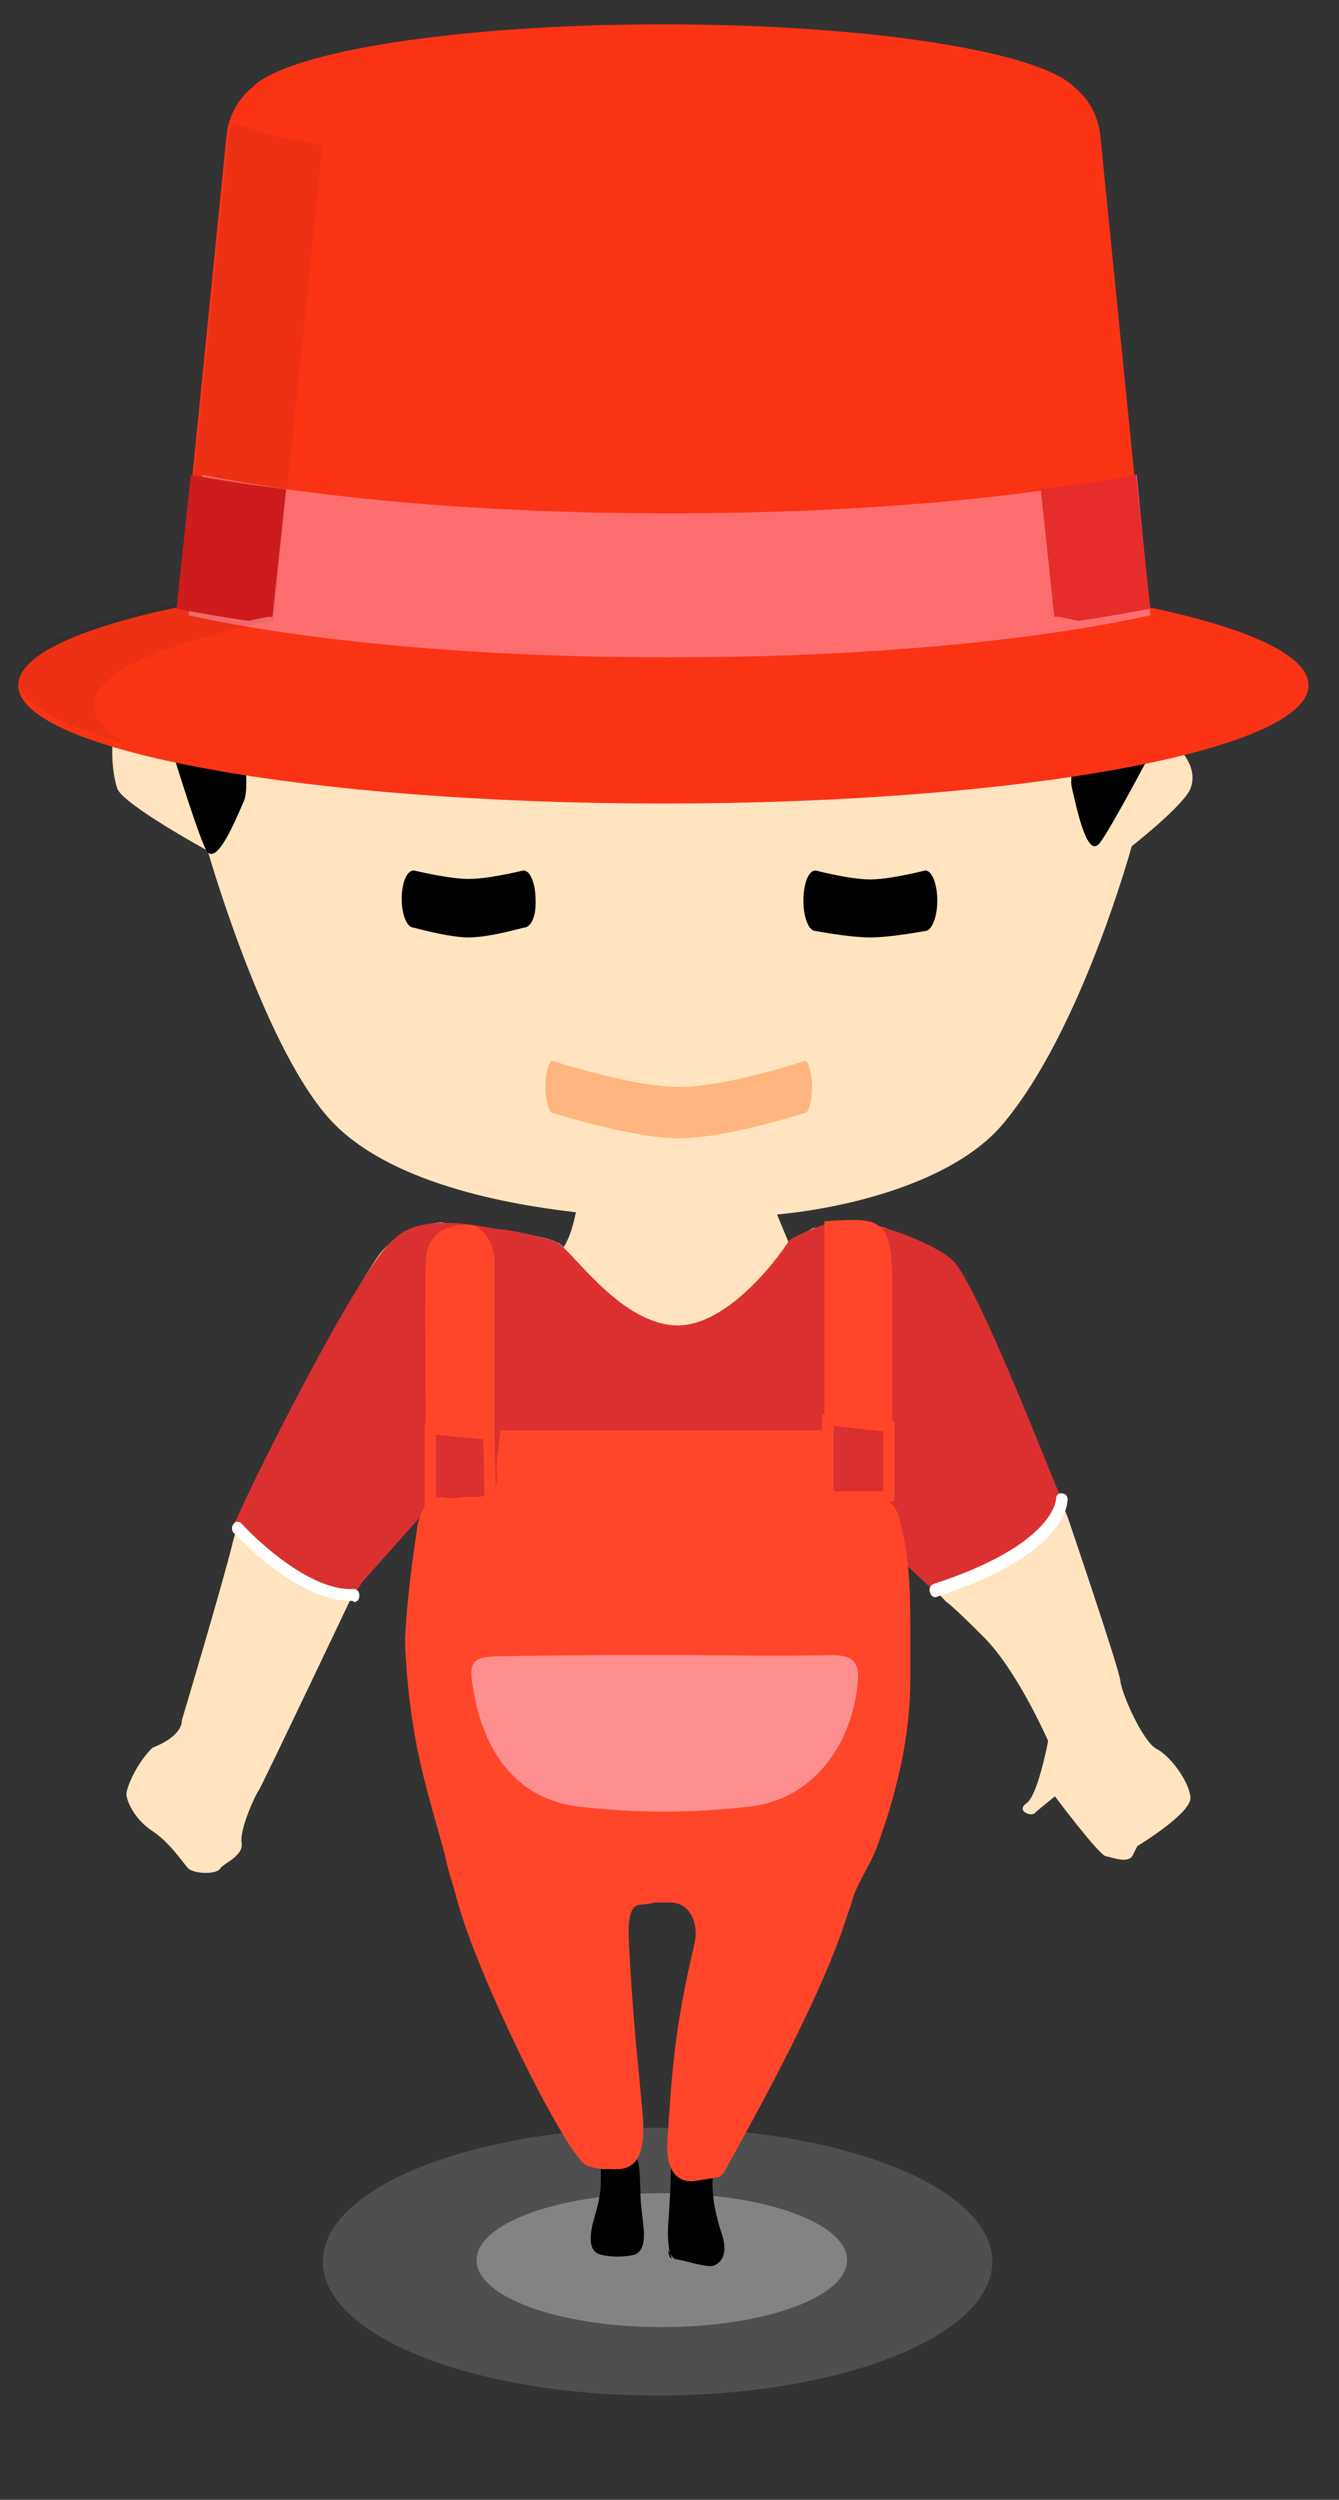 <?xml version="1.0" encoding="UTF-8"?>
<svg width="30px" height="56px" viewBox="0 0 30 56" version="1.1" xmlns="http://www.w3.org/2000/svg" xmlns:xlink="http://www.w3.org/1999/xlink">
    <rect x="0" y="0" width="30" height="56" fill="#333333" stroke="none"/>
    <!-- Generator: Sketch 61 (89581) - https://sketch.com -->
    <title>-mockplus-</title>
    <desc>Created with Sketch.</desc>
    <g id="页面-1" stroke="none" stroke-width="1" fill="none" fill-rule="evenodd">
        <g id="网格地图-网格员-列表" transform="translate(-505, -404)">
            <g id="-mockplus-" transform="translate(505, 404)">
                <g id="网格地图/网格员">
                    <g id="编组-3">
                        <g id="人物-异常" transform="translate(2.455, 13.636)">
                            <path d="M19.99,11.572 C21.762,9.497 22.901,5.321 22.901,5.321 C22.901,5.321 24.065,4.41 24.217,4.03 C24.369,3.625 24.116,3.296 23.888,3.043 C23.66,2.816 23.103,3.296 22.951,3.398 L21.737,3.372 L20.395,3.347 L21.762,3.372 L22.597,1.525 L22.597,0.766 L18.295,1.044 C18.295,1.044 5.438,0.437 5.261,0.234 C5.084,0.032 1.971,1.322 1.971,1.322 L1.971,2.74 L1.06,2.714 C0.731,2.512 0.351,2.461 0.351,2.461 L0.174,2.664 C-0.003,2.866 0.048,3.676 0.174,4.03 C0.301,4.385 2.199,5.422 2.199,5.422 C2.199,5.422 3.388,9.598 4.831,11.319 C6.046,12.787 8.678,13.318 10.449,13.521 C10.399,13.749 10.323,14.078 10.171,14.305 C10.12,14.255 10.07,14.204 10.044,14.204 C9.766,14.052 9.057,13.976 9.057,13.976 L7.438,13.749 C7.438,13.749 6.602,13.774 6.071,14.432 C5.514,15.141 3.034,19.797 2.781,20.835 C2.528,21.872 1.617,24.909 1.617,24.909 C1.617,24.909 1.667,25.238 0.959,25.517 C0.579,25.896 0.377,26.428 0.377,26.554 C0.377,26.681 0.529,27.086 0.933,27.364 C1.364,27.643 1.642,28.098 1.769,28.225 C1.92,28.351 2.401,28.351 2.477,28.225 C2.553,28.098 3.009,27.946 2.958,27.643 C2.907,27.339 3.287,26.529 3.338,26.479 C3.388,26.428 5.767,21.417 5.767,21.417 L6.931,19.367 C6.931,19.367 7.21,20.481 7.007,21.442 C6.83,22.404 6.602,24.96 7.868,24.935 C9.133,24.909 8.197,24.834 8.197,24.834 L17.485,24.909 C17.485,24.909 16.65,21.822 16.523,21.189 C16.397,20.556 16.776,20.202 16.776,20.202 L18.75,22.252 C18.75,22.252 18.826,22.277 19.585,23.037 C20.345,23.796 21.028,25.365 21.028,25.365 C21.028,25.365 20.8,26.58 20.547,26.757 C20.294,26.934 20.648,27.061 20.724,26.985 C20.8,26.909 21.18,26.605 21.18,26.605 C21.18,26.605 22.167,27.921 22.319,27.946 C22.471,27.972 22.825,28.124 22.926,27.921 L23.027,27.719 C23.027,27.719 24.242,26.985 24.217,26.63 C24.192,26.276 23.761,25.694 23.458,25.542 C23.154,25.39 22.673,24.302 22.648,24.024 C22.622,23.745 21.458,20.329 21.458,20.329 C21.458,20.329 19.079,14.786 18.978,14.736 C18.877,14.71 17.713,14.002 17.384,13.875 C17.055,13.749 15.764,13.875 15.764,13.875 C15.764,13.875 15.308,14.128 15.207,14.179 L14.954,13.571 C16.574,13.42 18.902,12.838 19.99,11.572 L19.99,11.572 Z" id="路径" fill="#FFE4BF" fill-rule="nonzero"></path>
                            <path d="M0.832,1.322 C0.832,1.322 1.946,5.068 2.174,5.422 C2.401,5.777 2.832,4.714 3.009,4.309 C3.186,3.904 2.882,2.284 2.882,2.284 L0.832,1.322 L0.832,1.322 Z M24.242,1.5 C24.242,1.5 22.445,4.967 22.167,5.27 C21.888,5.574 21.661,4.435 21.559,4.005 C21.458,3.575 21.964,2.36 21.964,2.36 L24.242,1.5 Z" id="形状" fill="#000000" fill-rule="nonzero"></path>
                            <path d="M21.147,20.478 C21.653,19.972 21.256,19.893 21.256,19.893 C21.256,19.893 21.408,20.025 21.256,19.772 C21.18,19.645 19.434,15.09 18.877,14.584 C18.371,14.154 17.156,13.749 16.7,13.749 C16.245,13.749 15.992,13.799 15.992,13.799 C15.992,13.799 15.258,14.078 15.207,14.179 C15.157,14.28 13.891,16.153 12.626,16.052 C11.36,15.95 10.323,14.305 9.994,14.179 C9.665,14.052 8.88,13.9 8.728,13.9 C8.551,13.9 7.033,13.47 6.4,14.103 C5.641,14.609 2.958,20.05 2.857,20.379 C2.857,20.379 2.68,20.562 2.857,20.764 C3.059,20.967 3.838,21.688 5.443,22.144 L5.666,21.797 L7.134,20.152 L7.564,20.227 L16.574,20.227 L18.419,21.955 L18.472,22.05 C18.472,22.05 19.78,21.845 21.147,20.478 Z" id="路径" fill="#DB3030" fill-rule="nonzero"></path>
                            <path d="M12.277,40.028 C16.42,40.028 19.777,38.685 19.777,37.028 C19.777,35.371 16.42,34.028 12.277,34.028 C8.135,34.028 4.777,35.371 4.777,37.028 C4.777,38.685 8.135,40.028 12.277,40.028 Z" id="路径" fill-opacity="0.301" fill="#909090"></path>
                            <path d="M8.222,36.995 C8.222,37.824 10.08,38.495 12.373,38.495 C14.665,38.495 16.523,37.824 16.523,36.995 C16.523,36.167 14.665,35.495 12.373,35.495 C10.08,35.495 8.222,36.167 8.222,36.995 L8.222,36.995 Z" id="路径" fill-opacity="0.797" fill="#909090"></path>
                            <path d="M11.436,34.628 C11.867,34.628 11.867,34.628 11.892,35.442 C11.892,35.729 11.942,36.017 11.968,36.304 C11.993,36.639 11.917,36.831 11.74,36.879 C11.512,36.927 11.259,36.927 11.031,36.879 C10.778,36.831 10.728,36.591 10.829,36.16 C10.88,35.969 10.955,35.729 10.981,35.538 C11.006,35.442 11.006,35.298 11.006,35.202 C11.006,34.628 11.006,34.628 11.31,34.628 L11.436,34.628 L11.436,34.628 Z M12.525,36.064 C12.55,35.681 12.575,35.346 12.575,34.963 C12.575,34.723 12.626,34.628 12.752,34.628 L13.258,34.628 C13.41,34.628 13.537,34.867 13.512,35.107 C13.486,35.586 13.587,36.017 13.714,36.4 C13.841,36.783 13.765,37.022 13.537,37.118 C13.385,37.166 12.955,37.022 12.702,36.974 C12.626,36.974 12.575,36.879 12.525,36.783 C12.525,36.735 12.499,36.783 12.55,36.927 C12.702,37.022 12.449,36.974 12.525,36.064 Z" id="形状" fill="#000000" fill-rule="nonzero"></path>
                            <path d="M17.94,23.037 C17.94,22.1 17.94,21.265 17.687,20.354 C17.637,20.177 17.561,20.076 17.46,20 L17.586,20 L17.586,18.203 L17.536,18.203 L17.536,15.065 C17.536,13.597 17.207,13.647 16.017,13.723 L16.017,18.051 L15.966,18.051 L15.966,18.633 C15.966,18.557 15.966,18.481 15.941,18.405 L8.754,18.405 C8.728,18.76 8.652,19.063 8.678,19.392 C8.678,19.519 8.678,19.62 8.652,19.696 L8.627,18.557 L8.627,14.609 C8.627,14.28 8.399,13.799 8.02,13.799 C7.615,13.799 7.109,13.926 7.083,14.634 C7.058,15.874 7.083,17.089 7.083,18.253 L7.058,18.253 L7.058,20.126 C6.982,20.227 6.957,20.354 6.906,20.481 C6.78,21.366 6.678,22.075 6.628,22.935 C6.602,23.29 6.653,23.568 6.653,23.771 C6.805,25.593 7.109,26.428 7.514,27.921 C7.589,28.301 7.691,28.554 7.767,28.857 C8.222,30.629 10.297,34.78 10.702,34.881 C10.778,34.906 10.955,34.957 11.082,34.957 C11.386,34.931 12.069,35.184 11.942,33.717 C11.816,32.299 11.74,31.793 11.639,29.971 C11.613,29.541 11.613,29.06 11.867,29.035 C12.17,29.009 12.221,28.984 12.196,28.984 L12.525,28.984 C12.98,28.959 13.208,29.414 13.107,29.895 C12.651,31.819 12.6,32.78 12.499,34.299 C12.423,35.438 13.183,35.21 13.183,35.21 L13.663,35.134 L13.765,35.033 C14.245,34.147 15.865,31.312 16.498,29.364 C16.624,28.984 16.624,29.009 16.624,28.984 C16.751,28.528 17.004,28.225 17.181,27.769 C17.384,27.212 17.51,26.808 17.611,26.403 C17.814,25.618 17.94,24.808 17.94,23.973 L17.94,23.037 L17.94,23.037 Z M16.22,19.721 L16.22,18.304 L17.333,18.431 L17.333,19.772 L16.245,19.772 C16.245,19.747 16.22,19.721 16.22,19.721 Z M8.374,18.608 L8.399,19.873 C8.323,19.898 8.197,19.898 8.07,19.898 C7.918,19.873 7.741,19.949 7.564,19.924 C7.463,19.898 7.387,19.898 7.311,19.924 L7.311,18.507 L8.374,18.608 L8.374,18.608 Z" id="形状" fill="#FF462A" fill-rule="nonzero"></path>
                            <path d="M12.499,23.442 C13.739,23.442 14.954,23.467 16.194,23.442 C16.7,23.442 16.827,23.644 16.751,24.15 C16.599,25.517 15.713,26.681 14.347,26.833 C13.056,26.985 11.765,26.985 10.5,26.833 C9.209,26.681 8.425,25.719 8.172,24.327 C8.02,23.568 8.096,23.467 8.804,23.467 C10.044,23.442 11.284,23.442 12.499,23.442 Z" id="路径" fill="#FF8F8F" fill-rule="nonzero"></path>
                            <path d="M5.395,22.225 C4.18,22.225 2.857,20.762 2.781,20.703 C2.73,20.645 2.73,20.557 2.781,20.498 C2.832,20.439 2.907,20.439 2.958,20.498 C2.983,20.527 4.357,22.02 5.471,21.961 C5.547,21.961 5.597,22.02 5.597,22.108 C5.597,22.196 5.547,22.254 5.471,22.254 C5.471,22.225 5.446,22.225 5.395,22.225 Z M18.377,22.026 C18.352,21.938 18.402,21.88 18.453,21.85 C21.161,20.971 21.205,19.97 21.205,19.941 C21.205,19.853 21.281,19.794 21.357,19.824 C21.433,19.824 21.484,19.912 21.458,20 C21.458,20.058 21.414,21.205 18.504,22.144 C18.453,22.144 18.402,22.114 18.377,22.026 Z" id="形状" fill="#FFFFFF" fill-rule="nonzero"></path>
                            <path d="M9.272,7.146 C8.733,7.291 8.325,7.364 8.045,7.364 C7.779,7.364 7.369,7.291 6.816,7.146 C6.658,7.146 6.545,6.839 6.545,6.505 C6.545,6.142 6.658,5.864 6.816,5.864 C7.369,5.99 7.779,6.054 8.045,6.054 C8.325,6.054 8.733,5.99 9.272,5.864 C9.43,5.864 9.543,6.17 9.543,6.505 C9.565,6.867 9.452,7.146 9.272,7.146 Z M17.045,7.364 C16.768,7.364 16.358,7.316 15.816,7.22 C15.658,7.22 15.545,6.896 15.545,6.542 C15.545,6.159 15.658,5.864 15.816,5.864 C16.358,5.998 16.768,6.065 17.045,6.065 C17.314,6.065 17.724,5.998 18.275,5.864 C18.433,5.864 18.545,6.188 18.545,6.542 C18.545,6.925 18.41,7.22 18.275,7.22 C17.724,7.316 17.314,7.364 17.045,7.364 Z" id="形状" fill="#000000" fill-rule="nonzero"></path>
                            <path d="M15.587,11.294 C14.34,11.673 13.395,11.863 12.752,11.863 C12.136,11.863 11.191,11.673 9.918,11.294 C9.842,11.294 9.766,10.99 9.766,10.712 C9.766,10.408 9.842,10.13 9.918,10.13 C11.185,10.518 12.13,10.712 12.752,10.712 C13.39,10.712 14.334,10.518 15.587,10.13 C15.663,10.13 15.739,10.433 15.739,10.712 C15.739,11.015 15.663,11.294 15.587,11.294 Z" id="路径" fill="#FFB57F" fill-rule="nonzero"></path>
                        </g>
                        <g id="帽子" fill-rule="nonzero">
                            <path d="M25.712,13.617 L24.653,3.048 C24.627,2.762 24.525,2.489 24.358,2.258 C24.276,2.145 24.18,2.043 24.072,1.955 C23.292,1.154 19.466,0.545 14.864,0.545 C10.262,0.545 6.432,1.154 5.653,1.956 C5.322,2.226 5.113,2.62 5.074,3.048 L4.014,13.615 L3.925,13.615 C1.735,14.082 0.409,14.687 0.409,15.35 C0.409,16.813 6.881,18 14.864,18 C22.846,18 29.318,16.813 29.318,15.35 C29.318,14.687 27.993,14.082 25.801,13.617 L25.712,13.617 Z" id="路径" fill="#FA3314"></path>
                            <path d="M14.999,11.5 C10.869,11.5 7.146,11.167 4.532,10.636 L4.227,13.785 C6.854,14.363 10.67,14.727 15,14.727 C19.33,14.727 23.146,14.362 25.773,13.785 L25.468,10.637 C22.852,11.167 19.13,11.5 14.999,11.5 Z" id="路径" fill="#FF6E6E"></path>
                            <path d="M25.453,10.636 C24.804,10.756 24.088,10.865 23.318,10.96 L23.622,13.818 L23.725,13.818 C23.874,13.848 24.021,13.878 24.163,13.909 C24.737,13.824 25.276,13.732 25.773,13.633 L25.453,10.636 Z" id="路径" fill="#E72C2C"></path>
                            <path d="M3.971,13.497 L4.061,13.497 L5.133,3.06 C5.143,2.947 5.166,2.836 5.201,2.727 C5.773,2.962 6.545,3.132 7.227,3.248 L6.131,13.922 L6.031,13.922 C3.585,14.428 2.106,15.087 2.106,15.808 C2.106,16.096 2.342,16.374 2.781,16.636 C1.281,16.226 0.409,15.735 0.409,15.208 C0.409,14.553 1.752,13.957 3.971,13.497 Z" id="路径" fill="#000000" opacity="0.057"></path>
                            <path d="M4.275,10.636 C4.924,10.756 5.639,10.865 6.409,10.96 L6.105,13.818 L6.002,13.818 C5.853,13.848 5.707,13.878 5.564,13.909 C4.99,13.824 4.452,13.732 3.955,13.633 L4.275,10.636 Z" id="路径" fill="#CE1B1B"></path>
                        </g>
                    </g>
                </g>
            </g>
        </g>
    </g>
</svg>
